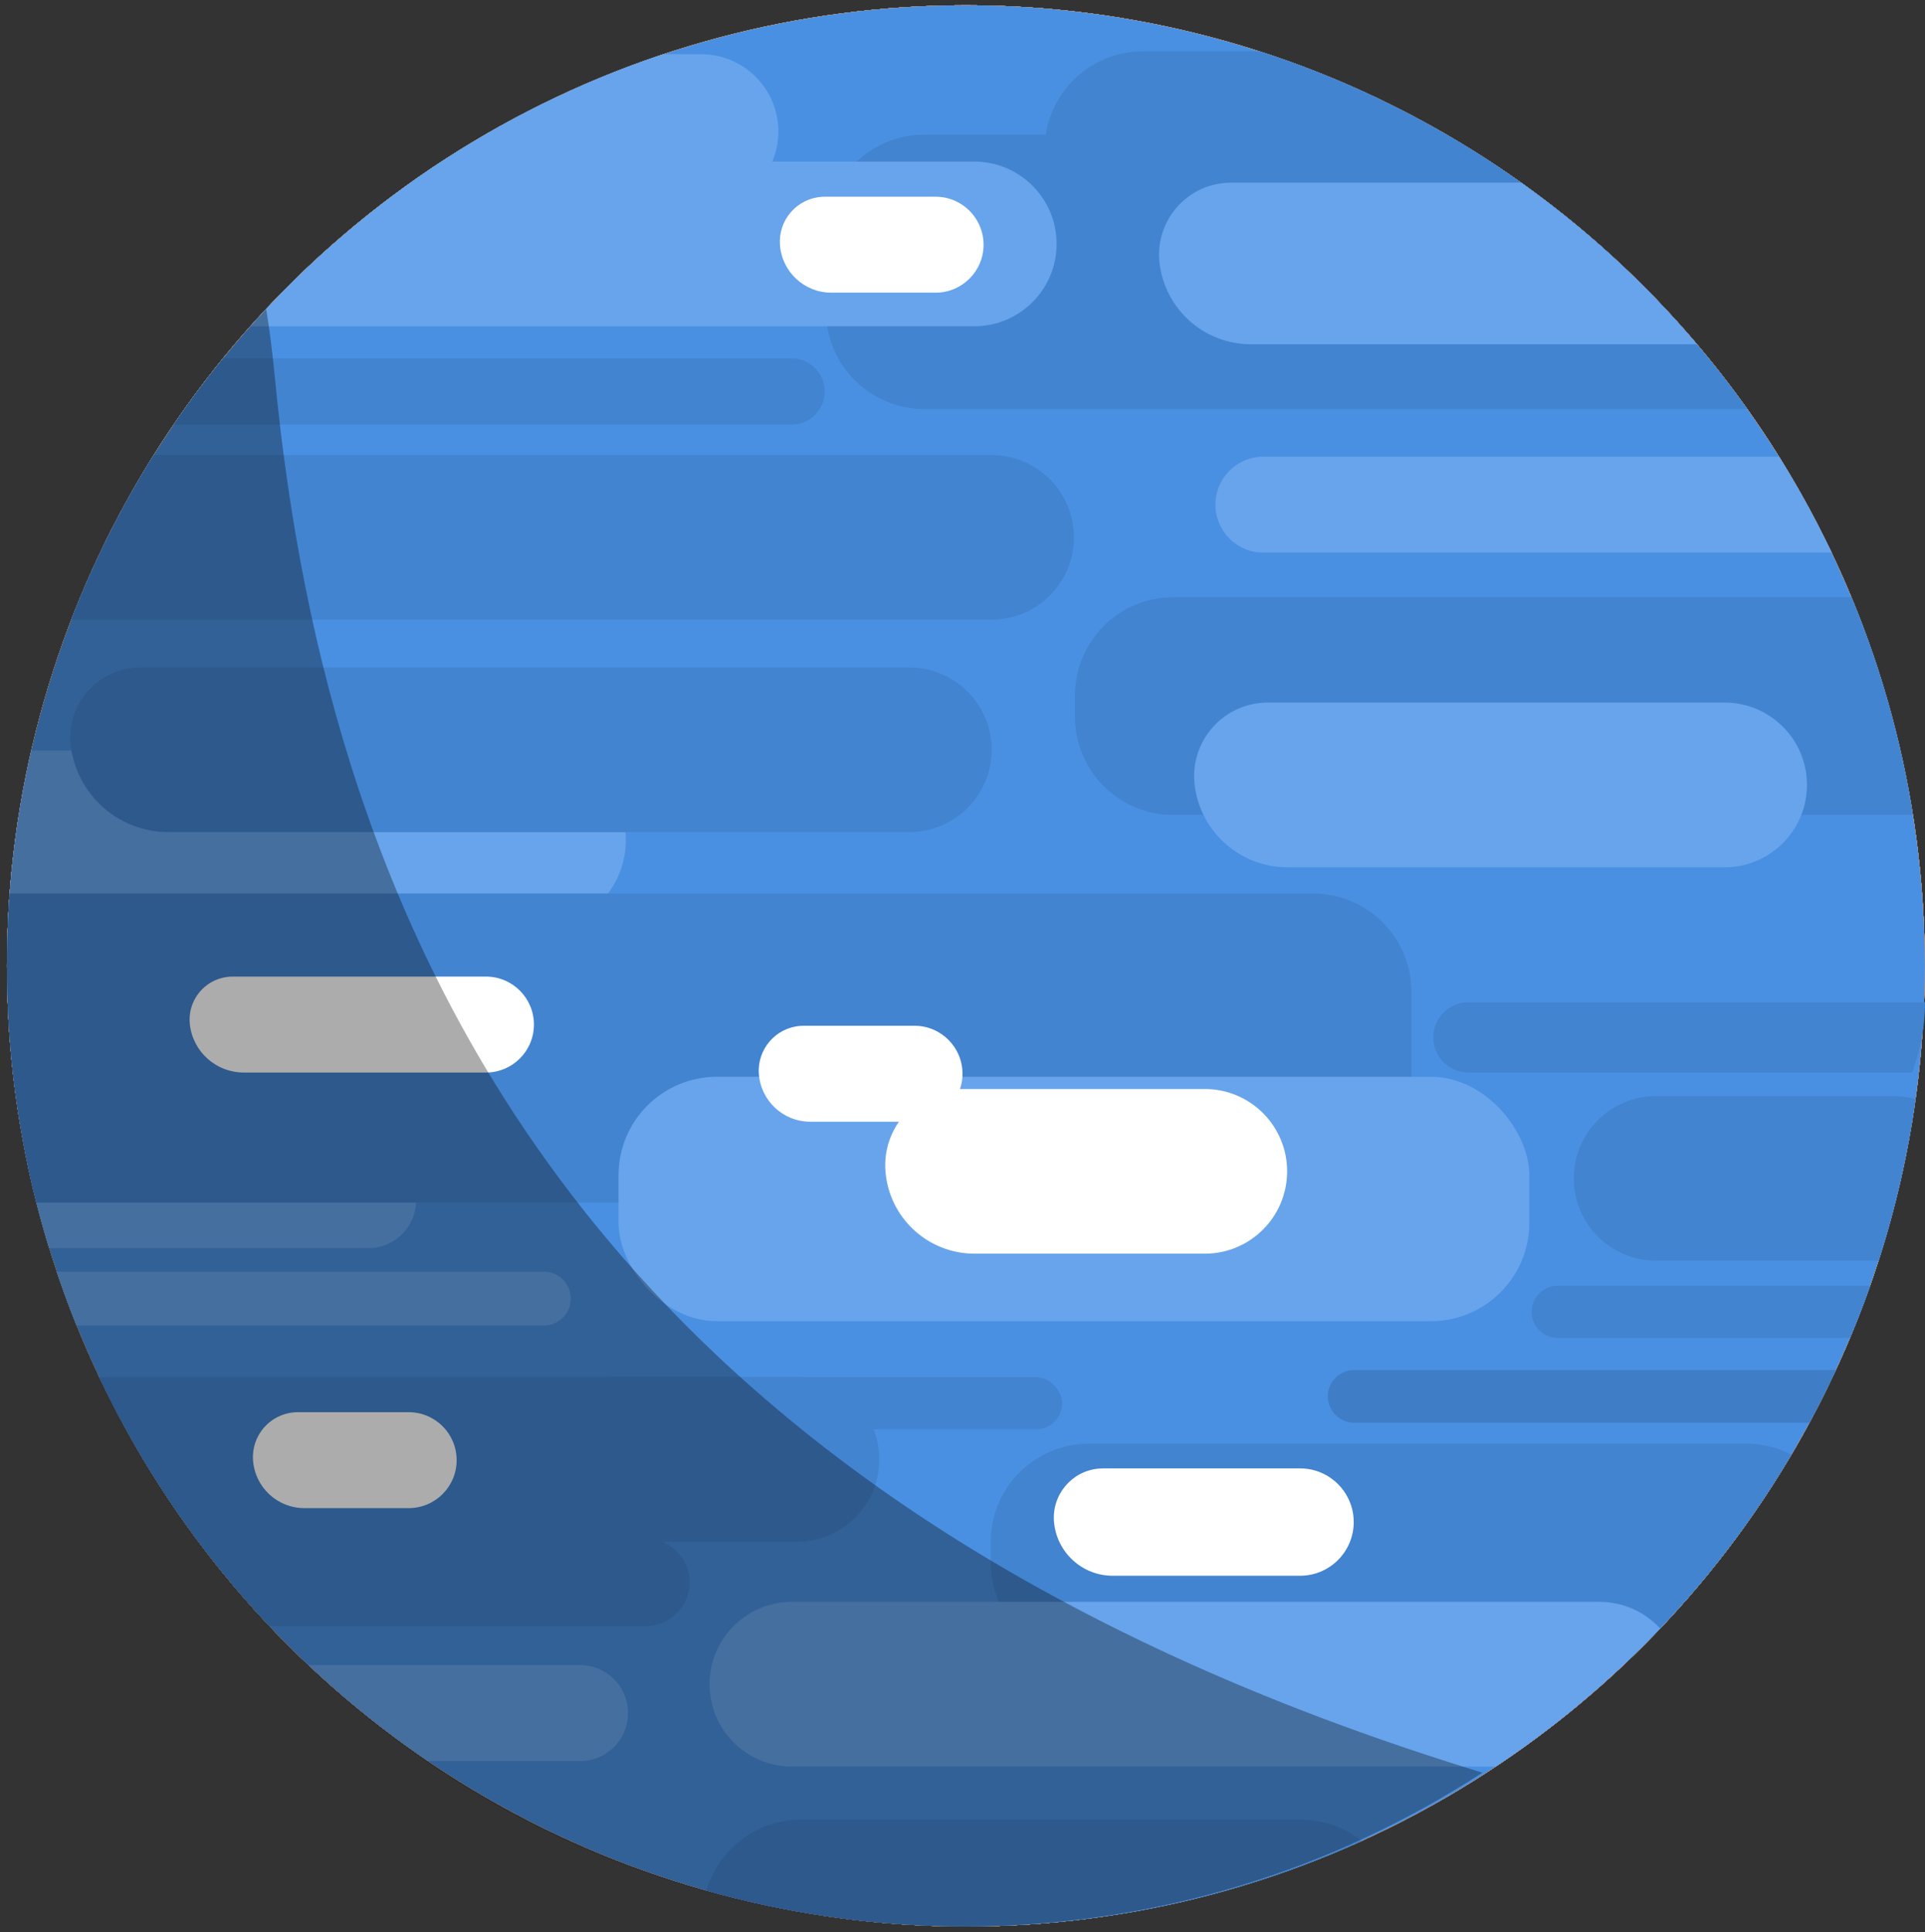 <?xml version="1.0" encoding="UTF-8"?>
<svg width="274px" height="275px" viewBox="0 0 274 275" version="1.1" xmlns="http://www.w3.org/2000/svg" xmlns:xlink="http://www.w3.org/1999/xlink">
    <rect x="0" y="0" width="274" height="275" fill="#333333" stroke="none"/>
    <!-- Generator: Sketch 47.1 (45422) - http://www.bohemiancoding.com/sketch -->
    <title>Group</title>
    <desc>Created with Sketch.</desc>
    <defs></defs>
    <g id="Page-1" stroke="none" stroke-width="1" fill="none" fill-rule="evenodd">
        <g id="Artboard-Copy-6" transform="translate(-113, -113)">
            <g id="Group" transform="translate(113, 113)">
                <ellipse id="Oval-3" fill="#D29055" cx="137.478" cy="137.478" rx="136.494" ry="136.727"></ellipse>
                <ellipse id="Oval-3-Copy-2" fill="#D29055" cx="137.478" cy="137.478" rx="136.494" ry="136.727"></ellipse>
                <ellipse id="Oval-3-Copy-6" fill="#D29055" cx="137.478" cy="137.478" rx="136.494" ry="136.727"></ellipse>
                <ellipse id="Oval-3-Copy-4" fill="#D29055" cx="137.478" cy="137.478" rx="136.494" ry="136.727"></ellipse>
                <ellipse id="Oval-3-Copy-12" fill="#D29055" cx="137.478" cy="137.478" rx="136.494" ry="136.727"></ellipse>
                <ellipse id="Oval-3-Copy-11" fill="#D29055" cx="137.478" cy="137.478" rx="136.494" ry="136.727"></ellipse>
                <ellipse id="Oval-3-Copy-10" fill="#D29055" cx="137.478" cy="137.478" rx="136.494" ry="136.727"></ellipse>
                <ellipse id="Oval-3-Copy-8" fill="#D29055" cx="137.478" cy="137.478" rx="136.494" ry="136.727"></ellipse>
                <ellipse id="Oval-3-Copy-20" fill="#D29055" cx="137.478" cy="137.478" rx="136.494" ry="136.727"></ellipse>
                <ellipse id="Oval-3-Copy-19" fill="#D29055" cx="137.478" cy="137.478" rx="136.494" ry="136.727"></ellipse>
                <ellipse id="Oval-3-Copy-18" fill="#D29055" cx="137.478" cy="137.478" rx="136.494" ry="136.727"></ellipse>
                <ellipse id="Oval-3-Copy-17" fill="#D29055" cx="137.478" cy="137.478" rx="136.494" ry="136.727"></ellipse>
                <ellipse id="Oval-3-Copy-16" fill="#4A90E2" cx="137.478" cy="137.478" rx="136.494" ry="136.727"></ellipse>
                <path d="M60.871,250.656 C54.847,246.557 49.167,241.987 43.884,237 L82.565,237 L82.565,237 C86.336,237 89.393,240.057 89.393,243.828 L89.393,243.828 C89.393,247.599 86.336,250.656 82.565,250.656 L60.871,250.656 Z" id="Combined-Shape" fill="#67A4EB"></path>
                <path d="M38.322,231.44 C34.607,227.507 31.122,223.353 27.889,219 L91.94,219 L91.94,219 C95.375,219 98.16,221.785 98.16,225.22 L98.16,225.22 C98.16,228.655 95.375,231.44 91.94,231.44 L38.322,231.44 Z" id="Combined-Shape" fill="#4384D0"></path>
                <path d="M28.216,219.439 C22.762,212.155 18.017,204.308 14.084,196 L113.439,196 L113.439,196 C119.911,196 125.158,201.247 125.158,207.719 L125.158,207.719 C125.158,214.192 119.911,219.439 113.439,219.439 L28.216,219.439 Z" id="Combined-Shape" fill="#4384D0"></path>
                <path d="M10.869,188.66 C9.854,186.143 8.912,183.589 8.045,181 L77.405,181 L77.405,181 C79.52,181 81.235,182.715 81.235,184.83 L81.235,184.83 C81.235,186.945 79.52,188.66 77.405,188.66 L10.869,188.66 Z" id="Combined-Shape" fill="#67A4EB"></path>
                <path d="M6.972,177.656 C5.606,173.197 4.461,168.641 3.55,164 L52.407,164 L52.407,164 C56.178,164 59.235,167.057 59.235,170.828 L59.235,170.828 L59.235,170.828 C59.235,174.599 56.178,177.656 52.407,177.656 L6.972,177.656 Z" id="Combined-Shape" fill="#67A4EB"></path>
                <path d="M1.081,132.266 C1.407,123.553 2.547,115.048 4.427,106.826 L76.361,106.826 L76.361,106.826 C83.387,106.826 89.081,112.521 89.081,119.546 L89.081,119.546 L89.081,119.546 C89.081,126.571 83.387,132.266 76.361,132.266 L1.081,132.266 Z" id="Combined-Shape" fill="#67A4EB"></path>
                <path d="M10.117,88.204 C13.291,79.977 17.237,72.134 21.865,64.765 L141.141,64.765 L141.141,64.765 C147.614,64.765 152.861,70.012 152.861,76.485 L152.861,76.485 L152.861,76.485 C152.861,82.957 147.614,88.204 141.141,88.204 L10.117,88.204 Z" id="Combined-Shape" fill="#4384D0"></path>
                <path d="M24.697,60.44 C26.914,57.19 29.267,54.04 31.749,51 L112.673,51 L112.673,51 C115.28,51 117.393,53.113 117.393,55.72 L117.393,55.72 C117.393,58.327 115.28,60.44 112.673,60.44 L24.697,60.44 Z" id="Combined-Shape" fill="#4384D0"></path>
                <path d="M54.291,29.07 C66.233,19.861 79.74,12.588 94.343,7.719 L99.79,7.719 L99.79,7.719 C105.866,7.719 110.79,12.644 110.79,18.719 L110.79,18.719 C110.79,24.794 105.866,29.719 99.79,29.719 L58.215,29.719 L58.215,29.719 C56.845,29.719 55.525,29.491 54.291,29.07 Z" id="Combined-Shape" fill="#67A4EB"></path>
                <path d="M253.238,65 C255.983,69.391 258.487,73.949 260.73,78.656 L179.828,78.656 L179.828,78.656 C176.057,78.656 173,75.599 173,71.828 L173,71.828 L173,71.828 C173,68.057 176.057,65 179.828,65 L253.238,65 Z" id="Combined-Shape" fill="#67A4EB"></path>
                <path d="M263.556,85 C267.629,94.808 270.595,105.194 272.297,116 L167,116 C159.268,116 153,109.732 153,102 L153,99 L153,99 C153,91.268 159.268,85 167,85 L167,85 L263.556,85 Z" id="Combined-Shape" fill="#4384D0"></path>
                <path d="M272.67,156.44 C271.575,164.342 269.807,172.029 267.424,179.439 L235.719,179.439 L235.719,179.439 C229.247,179.439 224,174.192 224,167.719 L224,167.719 L224,167.719 C224,161.247 229.247,156 235.719,156 L235.719,156 L269.478,156 L269.478,156 C270.584,156 271.655,156.153 272.67,156.44 Z" id="Combined-Shape" fill="#4384D0"></path>
                <path d="M266.224,183 C265.338,185.515 264.381,187.995 263.354,190.44 L221.72,190.44 L221.72,190.44 C219.666,190.44 218,188.774 218,186.72 C218,184.666 219.666,183 221.72,183 L221.72,183 L266.224,183 Z" id="Combined-Shape" fill="#4384D0"></path>
                <path d="M261.341,195 C260.162,197.543 258.907,200.044 257.579,202.5 L192.75,202.5 L192.75,202.5 C190.679,202.5 189,200.821 189,198.75 L189,198.75 L189,198.75 C189,196.679 190.679,195 192.75,195 L192.75,195 L261.341,195 Z" id="Combined-Shape" fill="#3F7DC6"></path>
                <path d="M255.011,207.041 C248.617,217.857 240.778,227.714 231.76,236.345 L155,236.345 C147.268,236.345 141,230.077 141,222.345 L141,219.478 C141,211.746 147.268,205.478 155,205.478 L155,205.478 L248.577,205.478 L248.577,205.478 C250.897,205.478 253.084,206.042 255.011,207.041 Z" id="Combined-Shape" fill="#4384D0"></path>
                <path d="M236.303,231.789 C229.277,239.174 221.435,245.772 212.922,251.439 L112.719,251.439 C106.247,251.439 101,246.192 101,239.719 L101,239.719 L101,239.719 C101,233.247 106.247,228 112.719,228 L112.719,228 L227.674,228 L227.674,228 C231.088,228 234.161,229.46 236.303,231.789 Z" id="Combined-Shape" fill="#67A4EB"></path>
                <path d="M100.539,269.139 C112.288,272.44 124.677,274.205 137.478,274.205 C157.577,274.205 176.661,269.853 193.843,262.039 C191.453,260.137 188.426,259 185.133,259 L185.133,259 L114,259 L114,259 C107.607,259 102.215,263.285 100.539,269.139 Z" id="Combined-Shape" fill="#4384D0"></path>
                <path d="M274.007,142.652 C274.007,146.059 273.381,149.401 272.176,152.656 L209.002,152.656 C206.24,152.656 204,150.417 204,147.654 L204,147.654 L204,147.654 C204,144.892 206.24,142.652 209.002,142.652 L209.002,142.652 L274.007,142.652 Z" id="Combined-Shape" fill="#4384D0"></path>
                <path d="M179.313,7.293 C202.663,14.816 223.269,28.468 239.244,46.358 L162.688,46.358 C154.956,46.358 148.688,40.09 148.688,32.358 L148.688,21.293 C148.688,13.561 154.956,7.293 162.688,7.293 L162.688,7.293 L179.313,7.293 Z" id="Combined-Shape" fill="#4384D0"></path>
                <path d="M205.925,19.159 C222.822,28.989 237.42,42.346 248.715,58.224 L131.562,58.224 L131.562,58.224 C123.83,58.224 117.562,51.956 117.562,44.224 L117.562,33.159 L117.562,33.159 C117.562,25.427 123.83,19.159 131.562,19.159 L131.562,19.159 L205.925,19.159 Z" id="Combined-Shape" fill="#4384D0"></path>
                <path d="M5.16,171.174 C2.433,160.395 0.984,149.106 0.984,137.478 C0.984,134.012 1.113,130.575 1.366,127.174 L186.908,127.174 L186.908,127.174 C194.64,127.174 200.908,133.442 200.908,141.174 L200.908,157.174 L200.908,157.174 C200.908,164.906 194.64,171.174 186.908,171.174 L5.16,171.174 Z" id="Combined-Shape" fill="#4384D0"></path>
                <path d="M35.64,46.439 C43.619,37.489 52.757,29.597 62.817,23 L138.674,23 L138.674,23 C145.146,23 150.393,28.247 150.393,34.719 L150.393,34.719 C150.393,41.192 145.146,46.439 138.674,46.439 L35.64,46.439 Z" id="Combined-Shape" fill="#67A4EB"></path>
                <rect id="Rectangle-2-Copy-2" fill="#67A4EB" x="88.043" y="153.261" width="129.634" height="34.783" rx="14"></rect>
                <path d="M216.525,26 C225.788,32.602 234.192,40.334 241.539,48.995 C241.421,48.998 241.303,49 241.184,49 L178.044,49 C171.43,49 165.855,44.065 165.052,37.5 L165.052,37.5 C164.365,31.878 168.365,26.763 173.987,26.076 C174.4,26.025 174.816,26 175.232,26 L175.232,26 L216.525,26 Z" id="Combined-Shape" fill="#67A4EB"></path>
                <rect id="Rectangle-2-Copy-29" fill="#4384D0" x="83" y="196" width="68.197" height="7.44" rx="3.72"></rect>
                <path d="M19.963,95 L129.439,95 L129.439,95 C135.911,95 141.158,100.247 141.158,106.719 L141.158,106.719 L141.158,106.719 C141.158,113.192 135.911,118.439 129.439,118.439 L23.973,118.439 L23.973,118.439 C17.194,118.439 11.389,113.583 10.192,106.911 L10.158,106.719 L10.158,106.719 C9.187,101.305 12.789,96.128 18.204,95.156 C18.784,95.052 19.373,95 19.963,95 Z" id="Rectangle-2-Copy-12" fill="#4384D0"></path>
                <path d="M136.872,155 L171.488,155 L171.488,155 C177.96,155 183.207,160.247 183.207,166.719 L183.207,166.719 L183.207,166.719 C183.207,173.192 177.96,178.439 171.488,178.439 L138.706,178.439 L138.706,178.439 C132.071,178.439 126.552,173.335 126.034,166.719 L126.034,166.719 L126.034,166.719 C125.565,160.734 130.038,155.502 136.023,155.033 C136.305,155.011 136.588,155 136.872,155 Z" id="Rectangle-2-Copy-18" fill="#FFFFFF"></path>
                <path d="M114.394,146 L130.17,146 L130.17,146 C133.941,146 136.998,149.057 136.998,152.828 L136.998,152.828 L136.998,152.828 C136.998,156.599 133.941,159.656 130.17,159.656 L115.324,159.656 L115.324,159.656 C111.471,159.656 108.277,156.672 108.015,152.828 L108.015,152.828 L108.015,152.828 C107.775,149.305 110.436,146.255 113.959,146.015 C114.104,146.005 114.249,146 114.394,146 Z" id="Rectangle-2-Copy-30" fill="#FFFFFF"></path>
                <path d="M42.394,201 L58.17,201 L58.17,201 C61.941,201 64.998,204.057 64.998,207.828 L64.998,207.828 L64.998,207.828 C64.998,211.599 61.941,214.656 58.17,214.656 L43.324,214.656 L43.324,214.656 C39.471,214.656 36.277,211.672 36.015,207.828 L36.015,207.828 L36.015,207.828 C35.775,204.305 38.436,201.255 41.959,201.015 C42.104,201.005 42.249,201 42.394,201 Z" id="Rectangle-2-Copy-35" fill="#FFFFFF"></path>
                <path d="M33.113,139 L69.17,139 L69.17,139 C72.941,139 75.998,142.057 75.998,145.828 L75.998,145.828 L75.998,145.828 C75.998,149.599 72.941,152.656 69.17,152.656 L34.684,152.656 L34.684,152.656 C30.768,152.656 27.473,149.719 27.025,145.828 L27.025,145.828 L27.025,145.828 C26.638,142.466 29.05,139.427 32.412,139.04 C32.645,139.013 32.879,139 33.113,139 Z" id="Rectangle-2-Copy-32" fill="#FFFFFF"></path>
                <path d="M117.394,28 L133.17,28 L133.17,28 C136.941,28 139.998,31.057 139.998,34.828 L139.998,34.828 L139.998,34.828 C139.998,38.599 136.941,41.656 133.17,41.656 L118.324,41.656 L118.324,41.656 C114.471,41.656 111.277,38.672 111.015,34.828 L111.015,34.828 L111.015,34.828 C110.775,31.305 113.436,28.255 116.959,28.015 C117.104,28.005 117.249,28 117.394,28 Z" id="Rectangle-2-Copy-33" fill="#FFFFFF"></path>
                <path d="M157.015,209 L185.044,209 L185.044,209 C189.263,209 192.684,212.421 192.684,216.64 L192.684,216.64 L192.684,216.64 C192.684,220.86 189.263,224.281 185.044,224.281 L158.384,224.281 L158.384,224.281 C154.041,224.281 150.416,220.966 150.028,216.64 L150.028,216.64 L150.028,216.64 C149.683,212.782 152.53,209.374 156.389,209.028 C156.597,209.009 156.806,209 157.015,209 Z" id="Rectangle-2-Copy-36" fill="#FFFFFF"></path>
                <path d="M180.449,100 L245.481,100 L245.481,100 C251.953,100 257.2,105.247 257.2,111.719 L257.2,111.719 L257.2,111.719 C257.2,118.192 251.953,123.439 245.481,123.439 L183.246,123.439 L183.246,123.439 C176.513,123.439 170.843,118.405 170.045,111.719 L170.045,111.719 L170.045,111.719 C169.36,105.973 173.462,100.76 179.208,100.074 C179.62,100.025 180.034,100 180.449,100 Z" id="Rectangle-2-Copy-31" fill="#67A4EB"></path>
                <path d="M37.886,44 C15.002,68.449 0.984,101.36 0.984,137.559 C0.984,213.026 61.915,274.205 137.077,274.205 C164.331,274.205 189.715,266.161 211,252.308 C82.621,213.071 46.699,132.802 39.105,53.54 C38.771,50.054 38.365,46.874 37.886,44 Z" id="Combined-Shape" fill="#000000" opacity="0.326"></path>
            </g>
        </g>
    </g>
</svg>